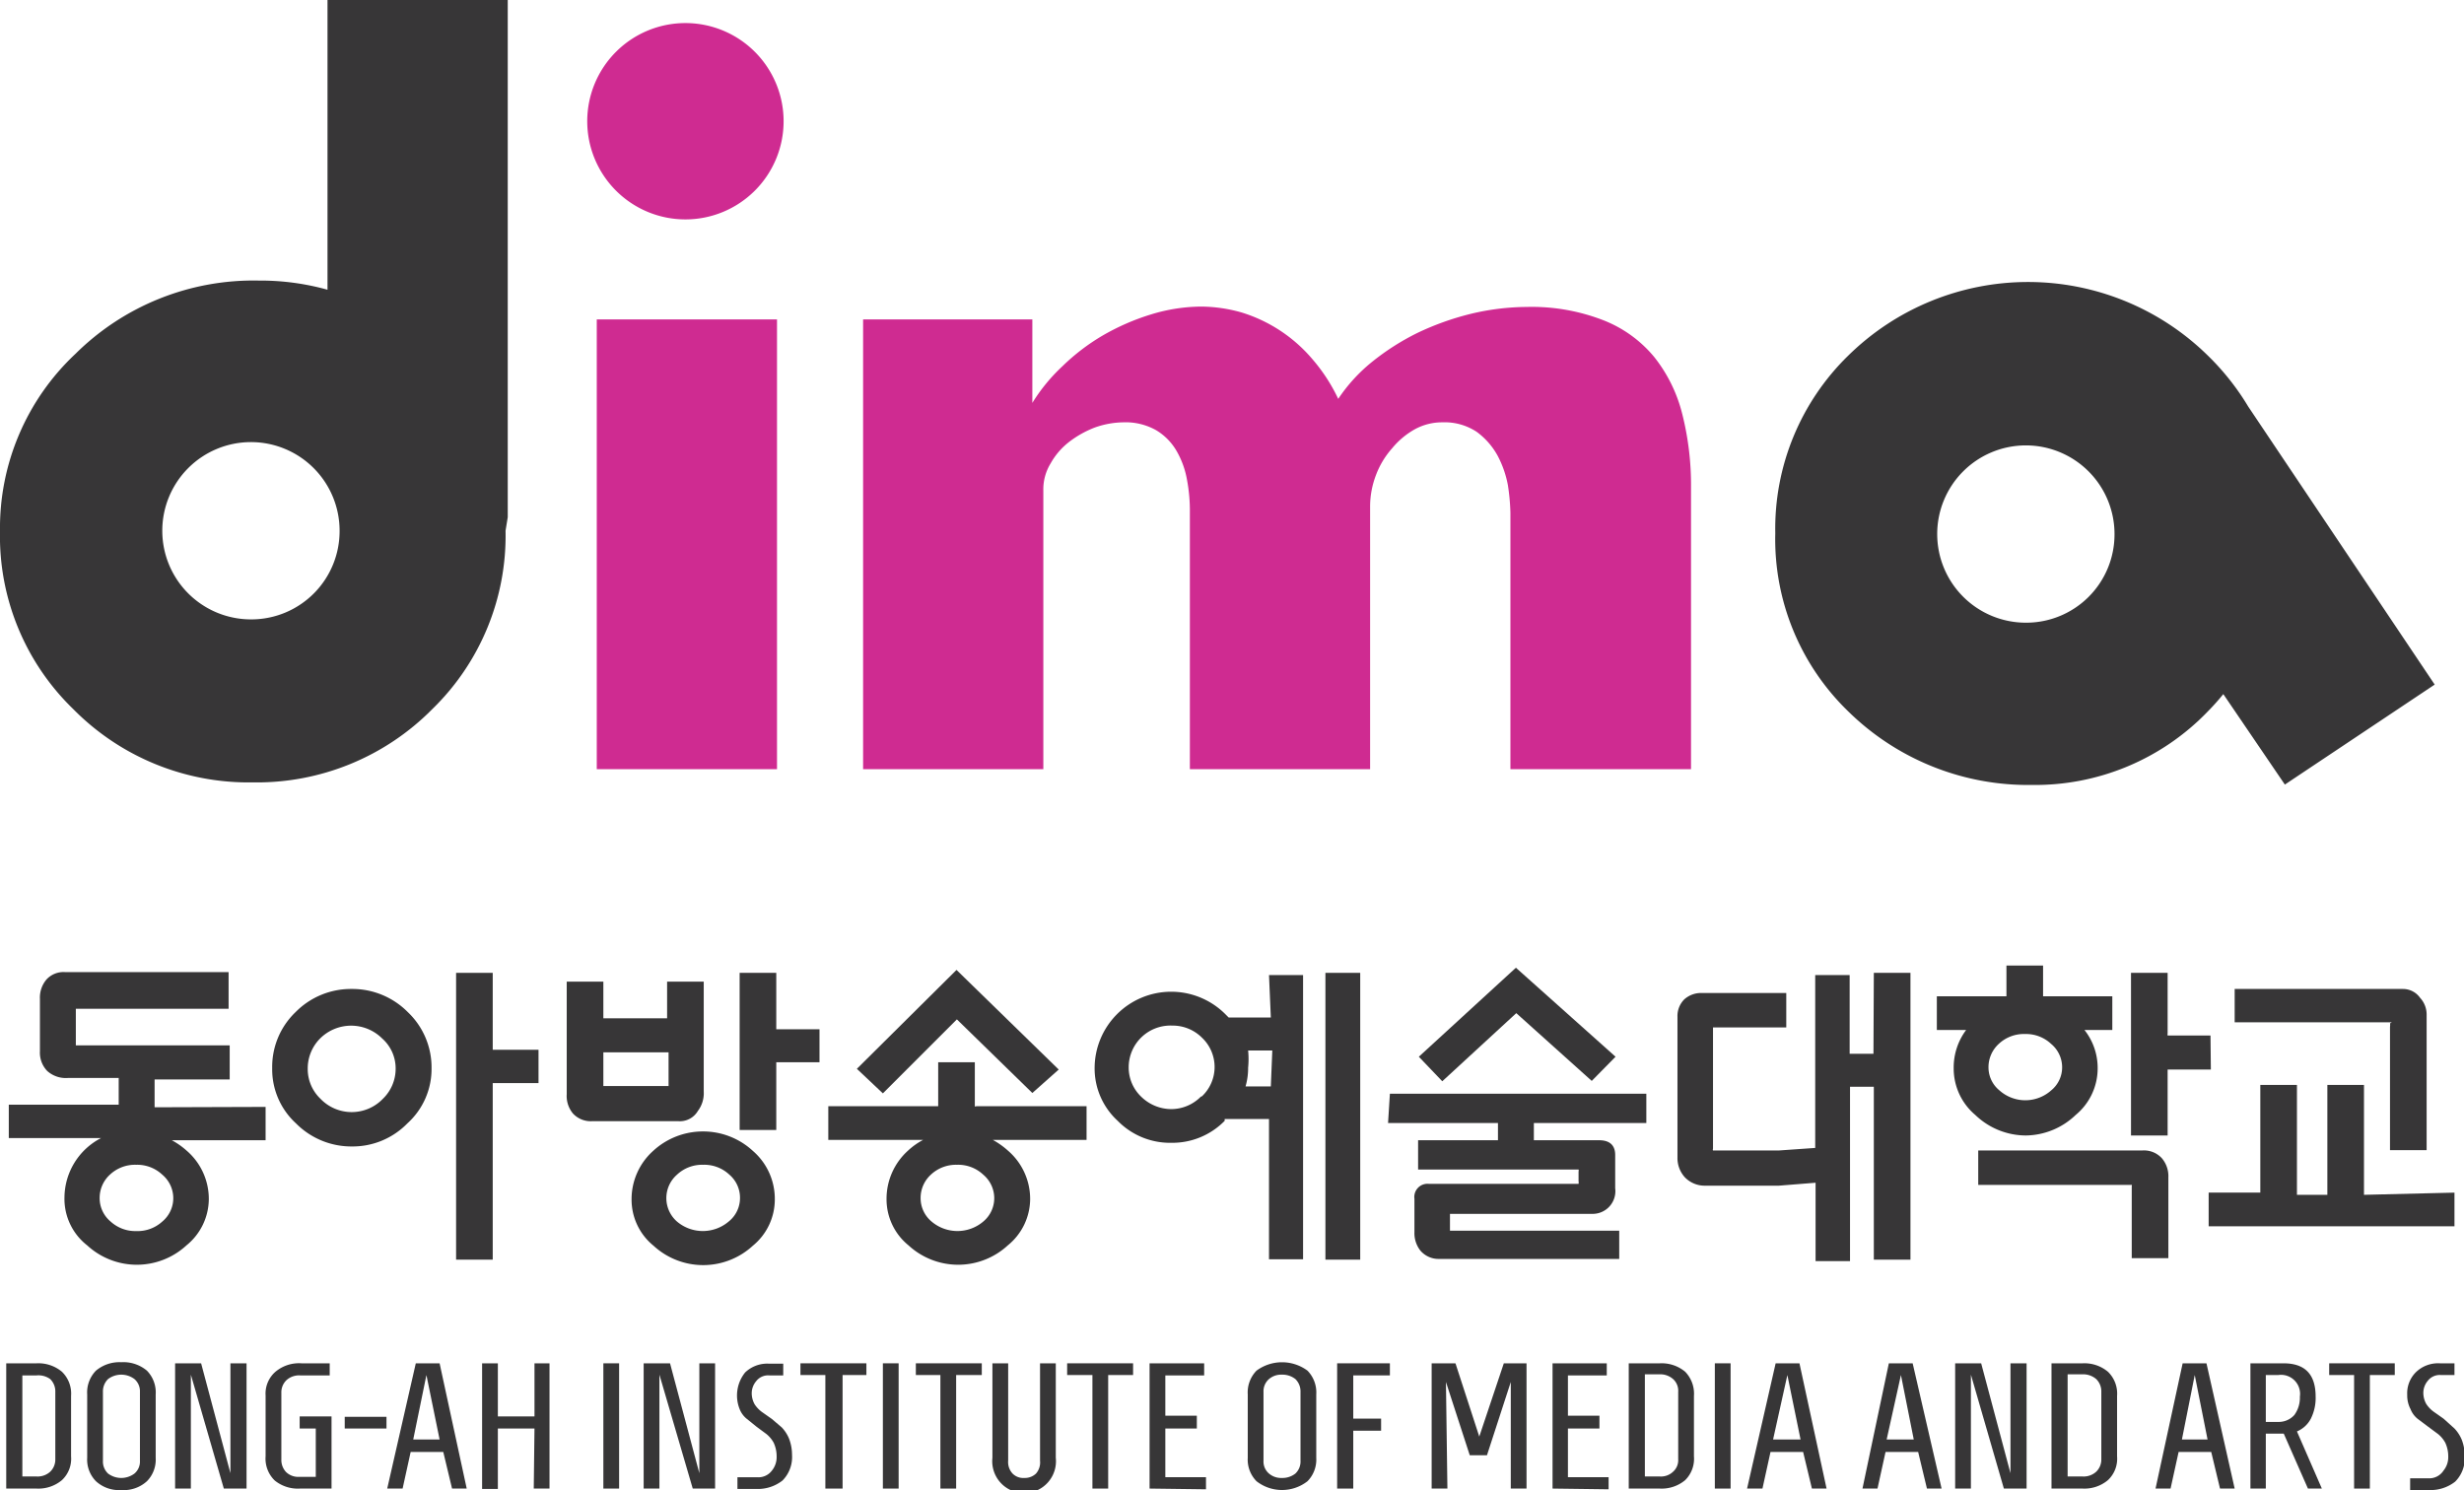 <svg xmlns="http://www.w3.org/2000/svg" viewBox="0 0 67.26 40.68"><defs><style>.cls-1{fill:#cf2b91;}.cls-2{fill:#373637;}</style></defs><g id="레이어_2" data-name="레이어 2"><g id="Layer_1" data-name="Layer 1"><path class="cls-1" d="M16.29,8.72h4.92V21H16.29Z"/><path class="cls-1" d="M23.56,8.72h4.62V11A4.83,4.83,0,0,1,29,10a5.72,5.72,0,0,1,1.1-.84,6.32,6.32,0,0,1,1.3-.57,4.75,4.75,0,0,1,1.39-.22,4.12,4.12,0,0,1,1.1.16,4.12,4.12,0,0,1,1.93,1.27,4.77,4.77,0,0,1,.71,1.09,4.5,4.5,0,0,1,.91-1,6.66,6.66,0,0,1,1.25-.8,7.55,7.55,0,0,1,1.45-.52,6.68,6.68,0,0,1,1.53-.19,5.4,5.4,0,0,1,2.09.36,3.41,3.41,0,0,1,1.39,1,4.08,4.08,0,0,1,.77,1.56,7.91,7.91,0,0,1,.24,2V21H41.23v-7a5.79,5.79,0,0,0-.07-.76,2.82,2.82,0,0,0-.28-.8,2,2,0,0,0-.57-.65,1.59,1.59,0,0,0-.94-.26,1.55,1.55,0,0,0-.75.19,2.18,2.18,0,0,0-.62.52,2.33,2.33,0,0,0-.44.73,2.41,2.41,0,0,0-.16.84V21H32.48v-7a4.6,4.6,0,0,0-.08-.91,2.4,2.4,0,0,0-.29-.79,1.58,1.58,0,0,0-.56-.56,1.7,1.7,0,0,0-.89-.21,2.42,2.42,0,0,0-.77.14,2.8,2.8,0,0,0-.7.39,1.93,1.93,0,0,0-.51.59,1.35,1.35,0,0,0-.2.74V21H23.56Z"/><path class="cls-1" d="M21.39,3.31A2.68,2.68,0,1,1,18.71.63,2.68,2.68,0,0,1,21.39,3.31Z"/><path class="cls-2" d="M13.86,14.12V0H8.94V7.91a6.83,6.83,0,0,0-1.88-.25,6.9,6.9,0,0,0-5,2A6.52,6.52,0,0,0,0,14.5a6.57,6.57,0,0,0,2,4.86,6.72,6.72,0,0,0,4.9,2,6.73,6.73,0,0,0,4.9-2,6.6,6.6,0,0,0,2-4.87Zm-7,2.79a2.42,2.42,0,1,1,2.41-2.42A2.41,2.41,0,0,1,6.88,16.91Z"/><path class="cls-2" d="M61.37,11.1h0a6.9,6.9,0,0,0-1.11-1.4,7,7,0,0,0-9.8,0,6.6,6.6,0,0,0-2,4.86,6.54,6.54,0,0,0,2,4.87,7,7,0,0,0,5,2,6.54,6.54,0,0,0,4.8-2,6.42,6.42,0,0,0,.43-.48l1.68,2.47,4.09-2.73ZM55.31,17a2.42,2.42,0,1,1,2.41-2.42A2.41,2.41,0,0,1,55.31,17Z"/><path class="cls-2" d="M.17,40.64V37.22H1a1,1,0,0,1,.69.23.83.83,0,0,1,.25.66v1.65a.8.8,0,0,1-.25.65,1,1,0,0,1-.69.23Zm.44-.33H1a.51.51,0,0,0,.37-.13.46.46,0,0,0,.14-.34V38a.47.47,0,0,0-.14-.35A.55.55,0,0,0,1,37.55H.61Z"/><path class="cls-2" d="M4.25,39.8a.84.84,0,0,1-.24.64.94.94,0,0,1-.7.24.93.93,0,0,1-.69-.24.84.84,0,0,1-.24-.64V38.07a.85.85,0,0,1,.24-.65,1,1,0,0,1,.69-.23,1,1,0,0,1,.7.23.85.85,0,0,1,.24.65Zm-1.44.08a.45.45,0,0,0,.14.35.6.6,0,0,0,.72,0,.43.43,0,0,0,.15-.35V38a.44.44,0,0,0-.15-.35.6.6,0,0,0-.72,0,.47.47,0,0,0-.14.35Z"/><path class="cls-2" d="M6.73,40.64H6.11l-.9-3.11v3.11H4.78V37.22h.71l.8,3v-3h.44Z"/><path class="cls-2" d="M9.05,40.64H8.19a1,1,0,0,1-.69-.22.83.83,0,0,1-.25-.66V38.1a.79.79,0,0,1,.27-.65,1,1,0,0,1,.71-.23H9v.33H8.19a.51.51,0,0,0-.37.13.46.46,0,0,0-.14.34v1.83a.48.48,0,0,0,.13.34.48.48,0,0,0,.36.13h.45V39H8.18v-.33h.87Z"/><path class="cls-2" d="M9.41,39v-.32h1.14V39Z"/><path class="cls-2" d="M11.35,37.22H12l.74,3.42h-.4l-.24-1h-.89l-.22,1h-.42ZM12,39.3l-.36-1.76h0l-.36,1.76Z"/><path class="cls-2" d="M14.59,39h-1v1.65h-.43V37.22h.43v1.45h1V37.22H15v3.42h-.43Z"/><path class="cls-2" d="M16.47,40.64V37.22h.43v3.42Z"/><path class="cls-2" d="M19.52,40.64h-.61L18,37.53v3.11h-.43V37.22h.72l.8,3v-3h.43Z"/><path class="cls-2" d="M21.07,40.15a.58.58,0,0,0,.13-.38.89.89,0,0,0-.08-.38.8.8,0,0,0-.2-.24l-.27-.2-.26-.21a.64.64,0,0,1-.2-.27,1,1,0,0,1,.15-1,.87.87,0,0,1,.65-.24h.39v.32H21a.41.41,0,0,0-.36.16.51.51,0,0,0-.12.32.62.62,0,0,0,.08.31.8.8,0,0,0,.2.21l.27.19.27.23a1,1,0,0,1,.2.31,1.23,1.23,0,0,1,.08.44.91.91,0,0,1-.26.7,1.09,1.09,0,0,1-.72.23h-.51v-.32h.53A.46.46,0,0,0,21.07,40.15Z"/><path class="cls-2" d="M22.53,40.64v-3.1h-.68v-.32h1.8v.32H23v3.1Z"/><path class="cls-2" d="M24.1,40.64V37.22h.43v3.42Z"/><path class="cls-2" d="M25.67,40.64v-3.1H25v-.32h1.8v.32H26.1v3.1Z"/><path class="cls-2" d="M27.09,37.22h.43v2.66a.46.46,0,0,0,.12.35.41.41,0,0,0,.32.12.44.44,0,0,0,.32-.12.46.46,0,0,0,.11-.35V37.22h.43V39.8a.87.87,0,1,1-1.73,0Z"/><path class="cls-2" d="M29.82,40.64v-3.1h-.69v-.32h1.8v.32h-.68v3.1Z"/><path class="cls-2" d="M31.38,40.64V37.22h1.49v.33H31.81v1.1h.86V39h-.86v1.33h1.11v.33Z"/><path class="cls-2" d="M35.93,39.8a.84.84,0,0,1-.24.64,1.13,1.13,0,0,1-1.39,0,.84.84,0,0,1-.24-.64V38.07a.85.85,0,0,1,.24-.65,1.17,1.17,0,0,1,1.39,0,.85.85,0,0,1,.24.65Zm-1.44.08a.43.43,0,0,0,.15.35.51.51,0,0,0,.35.12.57.57,0,0,0,.37-.12.45.45,0,0,0,.14-.35V38a.47.47,0,0,0-.14-.35.57.57,0,0,0-.37-.12.51.51,0,0,0-.35.12.44.44,0,0,0-.15.35Z"/><path class="cls-2" d="M36.5,40.64V37.22h1.44v.33h-1v1.18h.76v.33h-.76v1.58Z"/><path class="cls-2" d="M39.51,40.64h-.43V37.22h.65l.65,2h0l.67-2h.62v3.42h-.43V37.73l-.65,2h-.47l-.65-2Z"/><path class="cls-2" d="M42.38,40.64V37.22h1.48v.33H42.8v1.1h.86V39H42.8v1.33h1.11v.33Z"/><path class="cls-2" d="M44.46,40.64V37.22h.85a1,1,0,0,1,.69.23.86.86,0,0,1,.24.66v1.65a.82.82,0,0,1-.24.65,1,1,0,0,1-.69.23Zm.44-.33h.41a.48.48,0,0,0,.36-.13.42.42,0,0,0,.14-.34V38a.43.43,0,0,0-.14-.35.53.53,0,0,0-.36-.13H44.9Z"/><path class="cls-2" d="M46.81,40.64V37.22h.43v3.42Z"/><path class="cls-2" d="M48.47,37.22h.65l.74,3.42h-.4l-.24-1h-.89l-.22,1h-.42Zm.68,2.08-.36-1.76h0L48.4,39.3Z"/><path class="cls-2" d="M51.56,37.22h.65L53,40.64h-.4l-.24-1h-.89l-.22,1h-.41Zm.68,2.08-.35-1.76h0L51.5,39.3Z"/><path class="cls-2" d="M55.32,40.64H54.7l-.9-3.11v3.11h-.43V37.22h.71l.8,3v-3h.44Z"/><path class="cls-2" d="M56,40.64V37.22h.85a1,1,0,0,1,.69.23.83.83,0,0,1,.25.66v1.65a.8.8,0,0,1-.25.65,1,1,0,0,1-.69.23Zm.44-.33h.41a.51.51,0,0,0,.37-.13.46.46,0,0,0,.14-.34V38a.47.47,0,0,0-.14-.35.55.55,0,0,0-.37-.13h-.41Z"/><path class="cls-2" d="M59.58,37.22h.65L61,40.64h-.4l-.24-1h-.89l-.22,1h-.41Zm.68,2.08-.35-1.76h0l-.35,1.76Z"/><path class="cls-2" d="M61.85,39.14v1.5h-.42V37.22h.9c.59,0,.88.3.88.91a1.26,1.26,0,0,1-.13.6.76.76,0,0,1-.38.35l.68,1.56H63l-.66-1.5Zm0-1.6v1.28h.34a.57.57,0,0,0,.44-.19.8.8,0,0,0,.15-.5.52.52,0,0,0-.59-.59Z"/><path class="cls-2" d="M64.26,40.64v-3.1h-.68v-.32h1.79v.32h-.68v3.1Z"/><path class="cls-2" d="M66.7,40.15a.58.58,0,0,0,.13-.38.89.89,0,0,0-.08-.38.8.8,0,0,0-.2-.24l-.27-.2L66,38.74a.64.64,0,0,1-.2-.27.8.8,0,0,1-.09-.39.81.81,0,0,1,.24-.62.87.87,0,0,1,.65-.24H67v.32h-.37a.41.41,0,0,0-.36.16.51.51,0,0,0-.12.32.62.62,0,0,0,.08.31.8.8,0,0,0,.2.21l.27.19L67,39a1,1,0,0,1,.2.31,1.23,1.23,0,0,1,.08.44.91.91,0,0,1-.26.7,1.09,1.09,0,0,1-.72.23h-.51v-.32h.53A.46.46,0,0,0,66.7,40.15Z"/><path class="cls-2" d="M4.22,30.23v-.76H6.27v-.93H2.07v-1H6.24v-1H1.78a.63.63,0,0,0-.51.2.76.76,0,0,0-.18.53v1.43a.72.72,0,0,0,.2.54.76.76,0,0,0,.56.19H3.24v.73h-3v.91H2.76a1.84,1.84,0,0,0-1,1.61A1.61,1.61,0,0,0,2.38,34a2,2,0,0,0,2.71,0,1.64,1.64,0,0,0,.61-1.26,1.74,1.74,0,0,0-.61-1.33,2.07,2.07,0,0,0-.4-.28H7.25v-.91Zm.21,3.12a1,1,0,0,1-.71.26,1,1,0,0,1-.7-.26.83.83,0,0,1-.3-.64A.86.86,0,0,1,3,32.07a1,1,0,0,1,.72-.27,1,1,0,0,1,.71.27.84.84,0,0,1,.3.64A.83.83,0,0,1,4.43,33.35Z"/><path class="cls-2" d="M9.6,27a2.12,2.12,0,0,0-1.53.63,2.07,2.07,0,0,0-.64,1.53,2,2,0,0,0,.65,1.51,2.13,2.13,0,0,0,1.53.63,2.09,2.09,0,0,0,1.51-.63,2,2,0,0,0,.66-1.51,2.08,2.08,0,0,0-.65-1.53A2.13,2.13,0,0,0,9.6,27Zm.85,3a1.18,1.18,0,0,1-1.7,0,1.12,1.12,0,0,1-.35-.82,1.16,1.16,0,0,1,.34-.83,1.2,1.2,0,0,1,1.69,0,1.09,1.09,0,0,1,.37.83A1.14,1.14,0,0,1,10.45,30Z"/><path class="cls-2" d="M13.45,28.65V26.56h-1v7.83h1V29.57H14.7v-.91H13.45Z"/><path class="cls-2" d="M20.55,31.42a2,2,0,0,0-1.37-.53,2,2,0,0,0-1.35.53,1.77,1.77,0,0,0-.59,1.33,1.62,1.62,0,0,0,.6,1.26,2,2,0,0,0,2.71,0,1.63,1.63,0,0,0,.6-1.26A1.73,1.73,0,0,0,20.55,31.42Zm-.66,1.93a1.09,1.09,0,0,1-1.41,0,.85.85,0,0,1,0-1.28,1,1,0,0,1,.71-.27,1,1,0,0,1,.72.27.83.83,0,0,1,.29.64A.82.82,0,0,1,19.89,33.35Z"/><path class="cls-2" d="M21.19,28.09V26.56h-1v4.29h1V29h1.18V28.1H21.19Z"/><path class="cls-2" d="M19.05,30.33a.8.8,0,0,0,.16-.53v-3h-1v1H16.47v-1h-1v3.07a.75.75,0,0,0,.17.53.66.66,0,0,0,.52.21h2.36A.57.57,0,0,0,19.05,30.33Zm-.8-.74s0,.05,0,.06H16.47v-.92h1.78v.87Z"/><path class="cls-2" d="M26.61,30.21h0V29h-1V30.2h-3v.92h2.59a1.91,1.91,0,0,0-.41.29,1.77,1.77,0,0,0-.59,1.33,1.62,1.62,0,0,0,.6,1.26,2,2,0,0,0,2.71,0,1.64,1.64,0,0,0,.61-1.26,1.74,1.74,0,0,0-.61-1.33,2.19,2.19,0,0,0-.41-.29h2.56v-.92h-3Zm.23,3.14a1.09,1.09,0,0,1-1.41,0,.83.83,0,0,1-.3-.64.86.86,0,0,1,.28-.64,1,1,0,0,1,.71-.27,1,1,0,0,1,.72.27.84.84,0,0,1,.3.64A.83.83,0,0,1,26.84,33.35Z"/><path class="cls-2" d="M56.66,30.44a1.65,1.65,0,0,0,.6-1.27,1.67,1.67,0,0,0-.36-1.05h.76V27.2H55.77v-.84h-1v.84h-1.9v.92h.8a1.71,1.71,0,0,0-.34,1.05,1.66,1.66,0,0,0,.59,1.27A2,2,0,0,0,55.3,31,2,2,0,0,0,56.66,30.44Zm-2.08-.67a.81.81,0,0,1-.3-.63.86.86,0,0,1,.28-.64,1,1,0,0,1,.72-.27,1,1,0,0,1,.71.27.83.83,0,0,1,.3.64.81.81,0,0,1-.3.63,1.06,1.06,0,0,1-1.41,0Z"/><rect class="cls-2" x="36.18" y="26.56" width="0.95" height="7.83"/><path class="cls-2" d="M37.89,30.66h3v.47H38.71v.8h4.38a.07.07,0,0,1,0,.05v.27a.17.17,0,0,1,0,.07H39a.36.36,0,0,0-.39.41v.91a.77.77,0,0,0,.16.5.65.65,0,0,0,.52.23h4.91V33.6H39.58s0,0,0-.05v-.41h3.88a.62.62,0,0,0,.63-.7v-.91c0-.19-.08-.4-.44-.4H41.87v-.47h3.07v-.8h-7Z"/><path class="cls-2" d="M51.14,28.77h-.65V26.62h-.94v4.72l-1,.07-.85,0h-.94a.07.07,0,0,1,0-.05V28.05h2v-.94H46.46a.69.69,0,0,0-.48.17.64.64,0,0,0-.19.48V31.6a.78.78,0,0,0,.2.54.75.75,0,0,0,.57.23h1.15c.26,0,.55,0,.85,0l1-.08v2.14h.94V29.67h.65v4.72h1V26.56h-1Z"/><path class="cls-2" d="M58.47,31.41H54v.94h4.09c.07,0,.09,0,.1,0s0,0,0,.08v1.92h1V32.15a.76.76,0,0,0-.17-.52A.66.66,0,0,0,58.47,31.41Z"/><path class="cls-2" d="M60.34,28.27H59.17a.15.15,0,0,1,0-.06V26.56h-1V31h1v-1.8h1.18Z"/><path class="cls-2" d="M65.24,27.94a.24.24,0,0,1,0,.09V31.4h1V27.7a.67.67,0,0,0-.18-.46A.57.57,0,0,0,65.6,27H61v.91h4.29Z"/><path class="cls-2" d="M64.53,32.62h0v-3h-1v3H62.7v-3h-1v2.94s0,0,0,0H60.29v.92H67v-.92Z"/><path class="cls-2" d="M34.69,27.78H33.54l-.11-.11a2.09,2.09,0,0,0-3.55,1.48,1.94,1.94,0,0,0,.63,1.45,2,2,0,0,0,1.47.6,2,2,0,0,0,1.45-.6l0-.05h1.21s0,0,0,.05v3.78h.93V26.62h-.93Zm-1.91,2.16a1.14,1.14,0,0,1-.81.34,1.18,1.18,0,0,1-.82-.34,1.1,1.1,0,0,1-.34-.79A1.14,1.14,0,0,1,32,28a1.13,1.13,0,0,1,.81.33,1.1,1.1,0,0,1,0,1.6Zm1.91-.28H34a1.79,1.79,0,0,0,.07-.51,2.34,2.34,0,0,0,0-.47h.66a.2.2,0,0,1,0,0Z"/><polygon class="cls-2" points="26.12 27.83 28.18 29.84 28.9 29.2 26.11 26.48 23.39 29.18 24.1 29.85 26.12 27.83"/><polygon class="cls-2" points="41.39 27.66 43.45 29.51 44.1 28.85 41.38 26.42 38.73 28.85 39.37 29.52 41.39 27.66"/></g></g></svg>